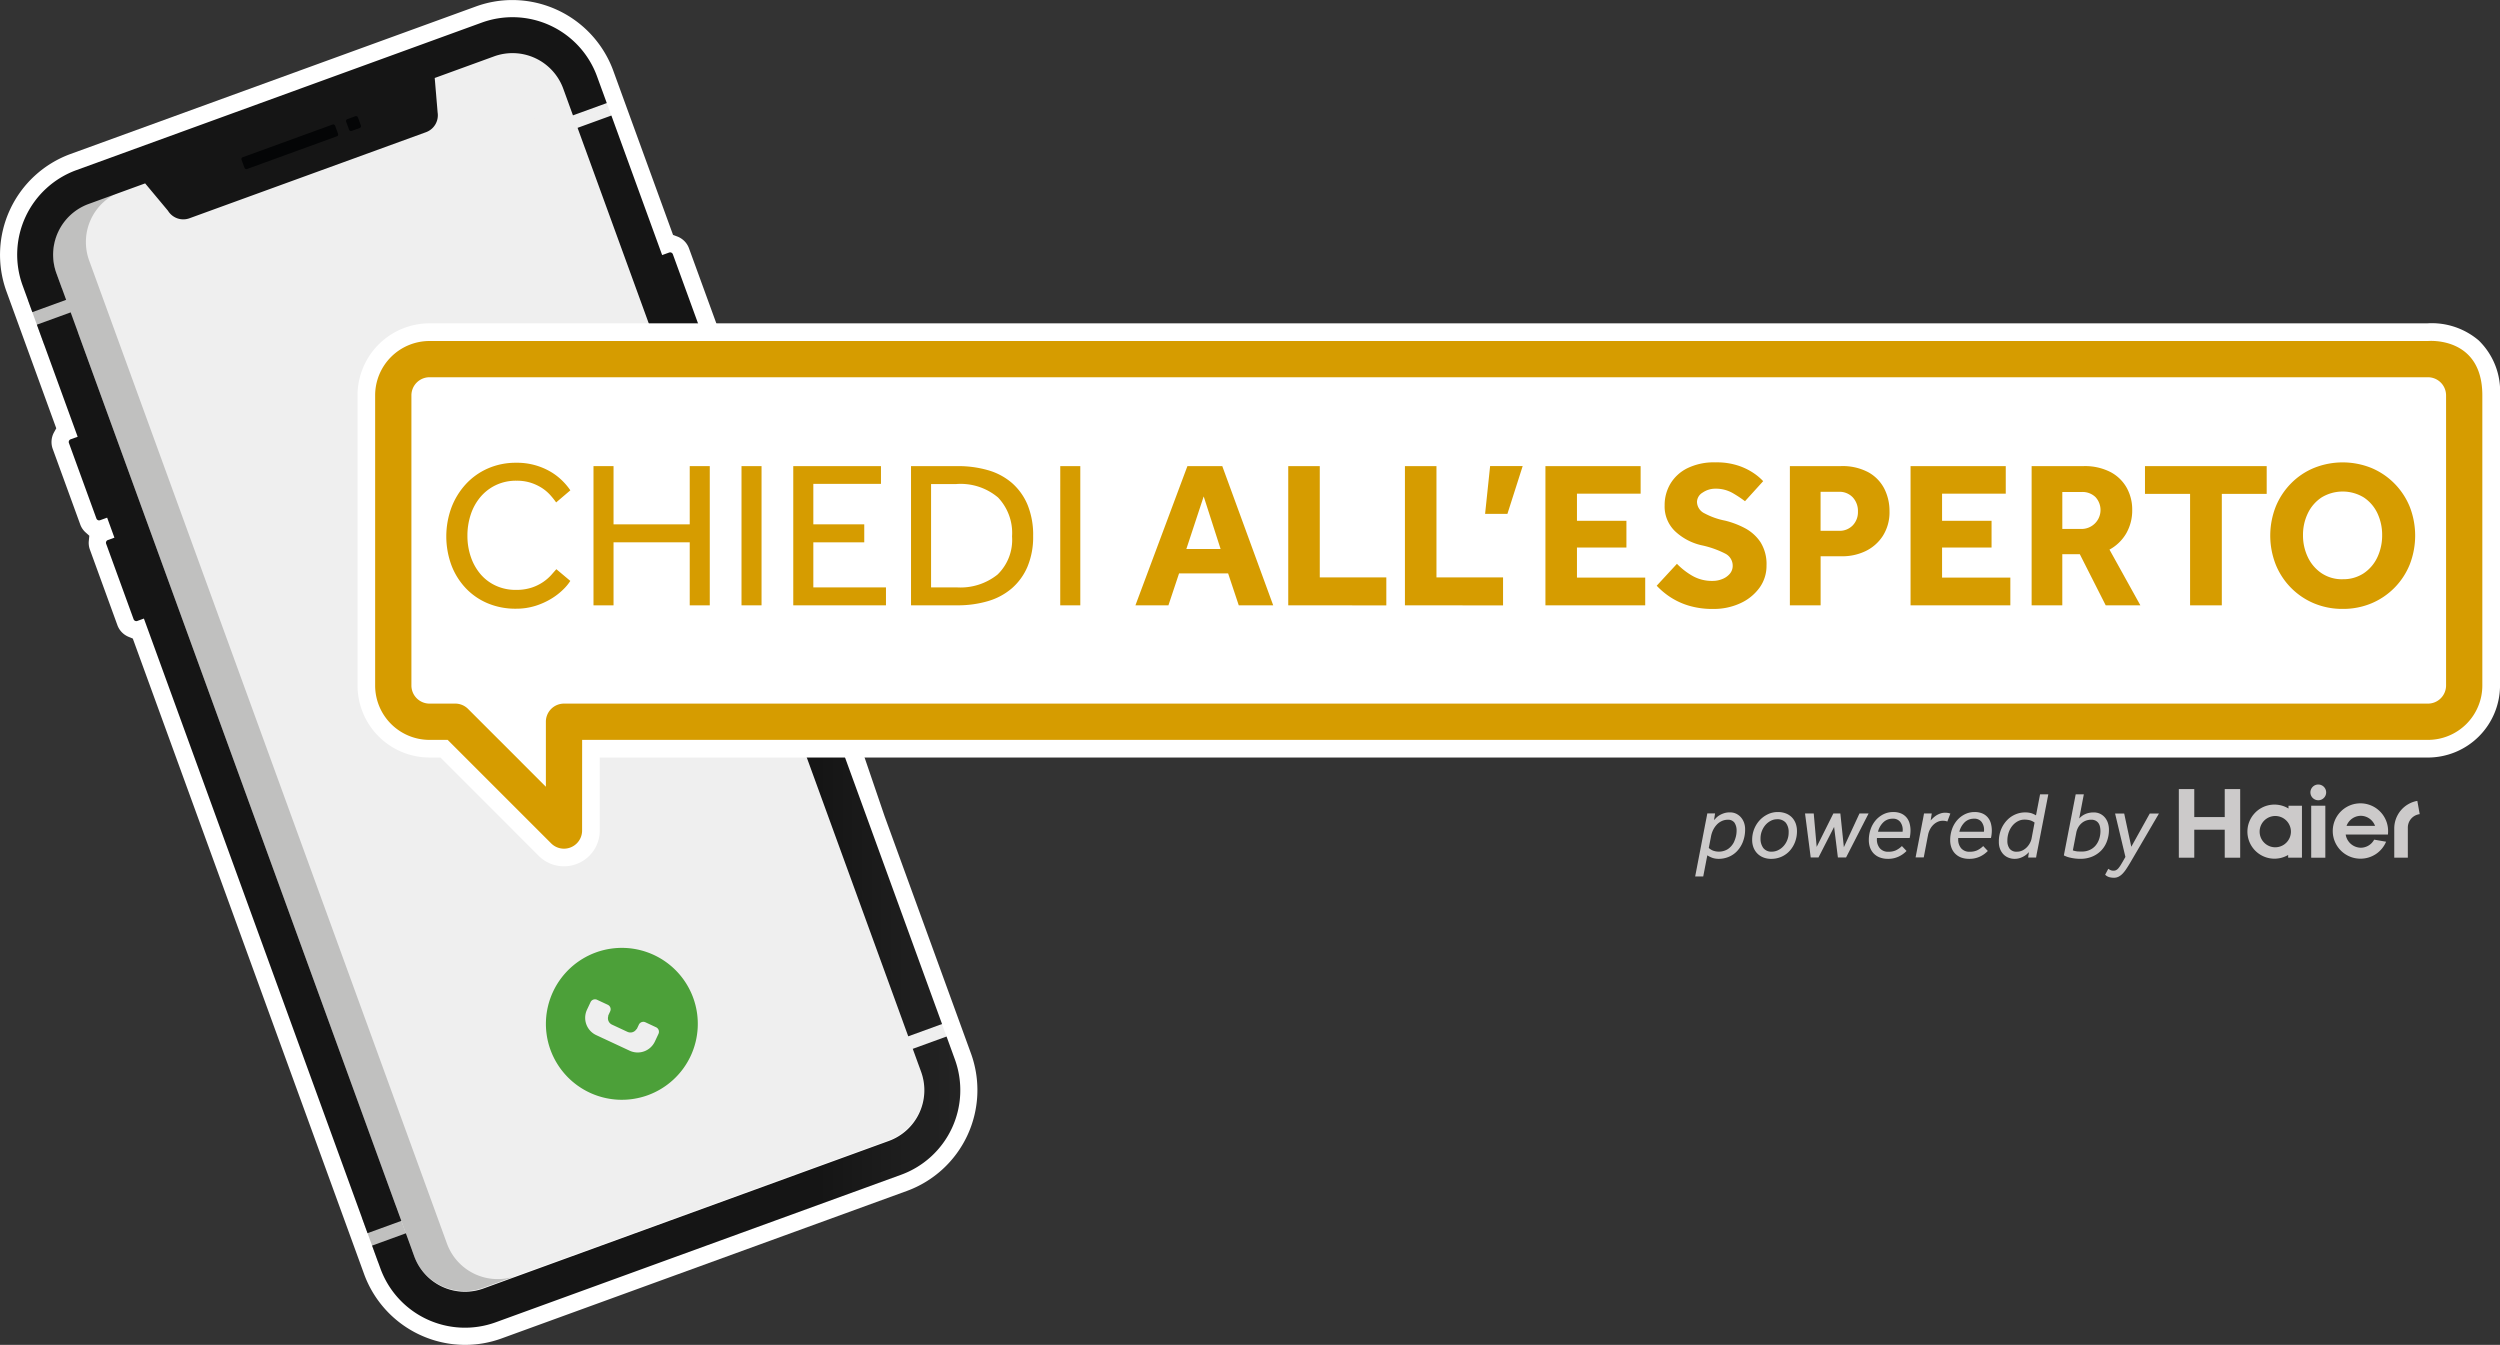 <svg xmlns="http://www.w3.org/2000/svg" xmlns:xlink="http://www.w3.org/1999/xlink" width="294.774" height="158.575" viewBox="0 0 294.774 158.575"><rect x="0" y="0" width="294.774" height="158.575" fill="#333333" stroke="none"/><defs><style>.a{fill:#cccaca;}.b{fill:#fff;}.c{fill:#c0c0bf;}.d{fill:#efefef;}.e{fill:url(#a);}.f{fill:#040506;}.g{fill:#4ca039;}.h{fill:#d69c00;}</style><linearGradient id="a" x1="0.867" y1="7.029" x2="1.537" y2="7.029" gradientUnits="objectBoundingBox"><stop offset="0" stop-color="#151515"/><stop offset="1" stop-color="#555"/><stop offset="1" stop-color="#fb9d27"/></linearGradient></defs><g transform="translate(0 0)"><g transform="translate(199.871 92.502)"><g transform="translate(57.033)"><path class="a" d="M291.681,128.938c.01-.114.018-.228.018-.344a3.263,3.263,0,1,0-3.263,3.19,3.264,3.264,0,0,0,3.027-2l-1.406-.246a1.8,1.8,0,0,1-1.574.954,1.831,1.831,0,0,1-1.784-1.556Zm-3.2-2.21a1.811,1.811,0,0,1,1.68,1.187H286.8A1.815,1.815,0,0,1,288.483,126.728Z" transform="translate(-267.024 -123.039)"/><rect class="a" width="1.666" height="6.131" transform="translate(15.609 2.499)"/><path class="a" d="M285.082,124.489a.928.928,0,1,0,.931.928.929.929,0,0,0-.931-.928" transform="translate(-268.641 -124.489)"/><path class="a" d="M283.566,124.7V128h-3.591v-3.3h-1.821v8.091h1.821v-3.3h3.591v3.3h1.822V124.7Z" transform="translate(-278.153 -124.162)"/><path class="a" d="M286.134,125.539v.328a3.189,3.189,0,1,0-.039,5.476v.318h1.626v-6.122Zm-1.577,4.9a1.845,1.845,0,1,1,1.864-1.843A1.852,1.852,0,0,1,284.557,130.438Z" transform="translate(-273.203 -123.037)"/><path class="a" d="M290.7,125.235a3.3,3.3,0,0,0-2.72,3.213v3.487h1.6v-3.555a1.6,1.6,0,0,1,1.4-1.58Z" transform="translate(-262.578 -123.306)"/></g><g transform="translate(0 1.156)"><path class="a" d="M257.31,127.013c.047-.233.085-.432.119-.6s.065-.346.1-.533h.915l-.124.783c.067-.067.153-.153.253-.259a1.948,1.948,0,0,1,.372-.295,2.546,2.546,0,0,1,.532-.246,2.157,2.157,0,0,1,.719-.106,1.693,1.693,0,0,1,.745.16,1.764,1.764,0,0,1,.564.437,1.941,1.941,0,0,1,.357.626,2.188,2.188,0,0,1,.124.732,3.962,3.962,0,0,1-.287,1.58,3.309,3.309,0,0,1-.727,1.1,2.813,2.813,0,0,1-.987.636,3.038,3.038,0,0,1-1.073.207,2.349,2.349,0,0,1-.737-.1,3.117,3.117,0,0,1-.646-.313l-.481,2.492h-.951Zm.393,2.937a1.6,1.6,0,0,0,.525.323,2.014,2.014,0,0,0,1.737-.194,2.189,2.189,0,0,0,.7-.809,3.979,3.979,0,0,0,.217-.6,2.788,2.788,0,0,0,.1-.726,1.676,1.676,0,0,0-.246-.967.917.917,0,0,0-.8-.352,1.62,1.62,0,0,0-.683.147,1.886,1.886,0,0,0-.587.411,2.561,2.561,0,0,0-.447.639,2.979,2.979,0,0,0-.261.814Z" transform="translate(-256.092 -123.627)"/><path class="a" d="M261.721,125.744a2.611,2.611,0,0,1,.926.158,1.993,1.993,0,0,1,.711.452,2.04,2.04,0,0,1,.458.714,2.617,2.617,0,0,1,.16.933,3.544,3.544,0,0,1-.228,1.28,3.294,3.294,0,0,1-.631,1.039,2.9,2.9,0,0,1-.962.693,2.946,2.946,0,0,1-1.228.251,2.429,2.429,0,0,1-.91-.163,2.042,2.042,0,0,1-.706-.458,2.065,2.065,0,0,1-.458-.708,2.489,2.489,0,0,1-.16-.918,3.441,3.441,0,0,1,.233-1.256,3.325,3.325,0,0,1,.649-1.044,3.165,3.165,0,0,1,.962-.708A2.684,2.684,0,0,1,261.721,125.744Zm-.114.851a1.544,1.544,0,0,0-.7.173,2.134,2.134,0,0,0-.621.473,2.4,2.4,0,0,0-.439.721,2.359,2.359,0,0,0-.168.9,1.827,1.827,0,0,0,.323,1.117,1.189,1.189,0,0,0,1.016.437,1.673,1.673,0,0,0,.721-.168,2.071,2.071,0,0,0,.631-.465,2.275,2.275,0,0,0,.452-.714,2.376,2.376,0,0,0,.173-.923,1.759,1.759,0,0,0-.334-1.138A1.274,1.274,0,0,0,261.608,126.595Z" transform="translate(-251.967 -123.655)"/><path class="a" d="M261.105,125.809h1.026l.346,3.942,1.967-3.942h.825l.414,3.976,1.843-3.976H268.6L265.942,131h-.962l-.447-3.606L262.69,131h-.915Z" transform="translate(-248.145 -123.552)"/><path class="a" d="M266.9,125.744a2.282,2.282,0,0,1,.931.173,1.753,1.753,0,0,1,.633.47,1.88,1.88,0,0,1,.357.693,3.073,3.073,0,0,1,.111.843,4,4,0,0,1-.1.882h-3.855a.817.817,0,0,0-.01.1v.067a1.582,1.582,0,0,0,.341,1.034,1.254,1.254,0,0,0,1.034.419,2.059,2.059,0,0,0,.858-.163,2.6,2.6,0,0,0,.716-.507l.548.579a3.134,3.134,0,0,1-.923.659,2.877,2.877,0,0,1-1.267.269,2.629,2.629,0,0,1-.977-.168,2.007,2.007,0,0,1-.706-.463,1.953,1.953,0,0,1-.429-.7,2.579,2.579,0,0,1-.145-.871,3.873,3.873,0,0,1,.212-1.29,3.278,3.278,0,0,1,.6-1.057,2.955,2.955,0,0,1,.91-.708A2.556,2.556,0,0,1,266.9,125.744Zm1.1,2.324a.615.615,0,0,1,.008-.1c0-.028.005-.062.005-.1a1.535,1.535,0,0,0-.292-.954,1.038,1.038,0,0,0-.892-.385,1.54,1.54,0,0,0-1.083.408,2.319,2.319,0,0,0-.649,1.132Z" transform="translate(-243.535 -123.655)"/><path class="a" d="M266.941,126.919c.044-.217.083-.406.111-.564s.059-.328.09-.5h.915l-.135.827c.075-.083.166-.176.274-.279a2.642,2.642,0,0,1,.375-.3,2.2,2.2,0,0,1,.476-.233,1.7,1.7,0,0,1,.6-.1,1.805,1.805,0,0,1,.333.028,1.568,1.568,0,0,1,.269.072l-.357.938a1.4,1.4,0,0,0-.259-.072,1.634,1.634,0,0,0-.29-.018,1.392,1.392,0,0,0-.608.134,1.828,1.828,0,0,0-.514.364,2.036,2.036,0,0,0-.38.525,2.4,2.4,0,0,0-.217.618l-.514,2.681h-.962Z" transform="translate(-240.153 -123.6)"/><path class="a" d="M270.6,125.744a2.287,2.287,0,0,1,.933.173,1.721,1.721,0,0,1,.631.47,1.848,1.848,0,0,1,.359.693,3.178,3.178,0,0,1,.111.843,3.982,3.982,0,0,1-.1.882h-3.855a.513.513,0,0,0-.01.1v.067a1.582,1.582,0,0,0,.341,1.034,1.252,1.252,0,0,0,1.031.419,2.063,2.063,0,0,0,.861-.163,2.632,2.632,0,0,0,.716-.507l.545.579a3.118,3.118,0,0,1-.92.659,2.881,2.881,0,0,1-1.269.269A2.63,2.63,0,0,1,269,131.1a2,2,0,0,1-.7-.463,1.953,1.953,0,0,1-.429-.7,2.519,2.519,0,0,1-.145-.871,3.868,3.868,0,0,1,.212-1.29,3.187,3.187,0,0,1,.6-1.057,2.926,2.926,0,0,1,.91-.708A2.546,2.546,0,0,1,270.6,125.744Zm1.107,2.324c0-.036,0-.07.005-.1a.582.582,0,0,0,.008-.1,1.534,1.534,0,0,0-.292-.954,1.041,1.041,0,0,0-.892-.385,1.546,1.546,0,0,0-1.086.408,2.336,2.336,0,0,0-.646,1.132Z" transform="translate(-237.651 -123.655)"/><path class="a" d="M273.487,131.751c-.052.059-.127.134-.223.225a2.171,2.171,0,0,1-.364.261,2.447,2.447,0,0,1-.491.217,1.948,1.948,0,0,1-.608.09,1.909,1.909,0,0,1-.711-.134,1.687,1.687,0,0,1-.592-.385,1.906,1.906,0,0,1-.4-.62,2.189,2.189,0,0,1-.152-.838,3.77,3.77,0,0,1,.308-1.6,3.47,3.47,0,0,1,.76-1.083,2.942,2.942,0,0,1,.982-.62,2.85,2.85,0,0,1,.967-.194,2.821,2.821,0,0,1,.783.083,2.7,2.7,0,0,1,.579.264l.481-2.482h.972l-1.228,6.323c-.047.23-.085.429-.119.6s-.065.346-.093.53H273.4Zm.669-3.485a1.694,1.694,0,0,0-.558-.274,2.608,2.608,0,0,0-.659-.072,1.59,1.59,0,0,0-.719.173,2.105,2.105,0,0,0-.639.5,2.554,2.554,0,0,0-.458.789,2.984,2.984,0,0,0-.173,1.034,1.511,1.511,0,0,0,.264.931,1,1,0,0,0,.853.354,1.475,1.475,0,0,0,.683-.158,1.879,1.879,0,0,0,.52-.39,2.159,2.159,0,0,0,.352-.5,1.88,1.88,0,0,0,.178-.491Z" transform="translate(-234.132 -124.936)"/><path class="a" d="M274.306,124.936h.959l-.546,2.849a2.667,2.667,0,0,1,.256-.24,1.917,1.917,0,0,1,.364-.233,2.072,2.072,0,0,1,.478-.173,2.478,2.478,0,0,1,.61-.067,1.707,1.707,0,0,1,.771.165,1.743,1.743,0,0,1,.563.447,1.93,1.93,0,0,1,.346.644,2.485,2.485,0,0,1,.119.765,3.837,3.837,0,0,1-.248,1.406,3.121,3.121,0,0,1-.69,1.091,3.216,3.216,0,0,1-1.063.7,3.552,3.552,0,0,1-1.362.251,5.021,5.021,0,0,1-1.145-.124,3.045,3.045,0,0,1-.809-.279Zm-.336,6.613a2.513,2.513,0,0,0,.53.119q.221.015.52.016a2.235,2.235,0,0,0,.928-.184,1.923,1.923,0,0,0,.693-.514,2.355,2.355,0,0,0,.429-.77,2.888,2.888,0,0,0,.153-.944,2.411,2.411,0,0,0-.057-.525,1.131,1.131,0,0,0-.183-.424.925.925,0,0,0-.336-.284,1.08,1.08,0,0,0-.507-.109,1.737,1.737,0,0,0-.682.129,1.673,1.673,0,0,0-.525.346,1.872,1.872,0,0,0-.365.491,2.086,2.086,0,0,0-.194.564Z" transform="translate(-229.432 -124.936)"/><path class="a" d="M275.161,132.334a1.68,1.68,0,0,0,.264.155.853.853,0,0,0,.362.067.684.684,0,0,0,.3-.067.92.92,0,0,0,.269-.222,3.386,3.386,0,0,0,.284-.4c.1-.163.217-.365.352-.6l.189-.336-1.218-5.116h1.073l.838,3.922,2.179-3.922h1.083l-3.374,5.775c-.163.277-.318.525-.463.742a4.054,4.054,0,0,1-.442.566,1.8,1.8,0,0,1-.476.362,1.192,1.192,0,0,1-.551.129,2.151,2.151,0,0,1-.561-.072,1.166,1.166,0,0,1-.478-.284Z" transform="translate(-226.445 -123.552)"/></g></g><g transform="translate(0 0)"><path class="b" d="M265.642,133.83l-.2-.9a2.689,2.689,0,0,0-.085-.29L260.022,118a2.348,2.348,0,0,0-1.225-1.339c-.052-.026-.106-.047-.16-.067l-.5-.189-7.058-19.392a12.7,12.7,0,0,0-11.892-8.3,12.56,12.56,0,0,0-4.291.757l-47.816,17.4a12.662,12.662,0,0,0-7.546,16.183l5.879,16.155-.256.463a2.368,2.368,0,0,0-.163,1.965l3.242,8.9a2.312,2.312,0,0,0,.638.951l.437.393-.059.587a2.306,2.306,0,0,0,.129,1.05l3.239,8.9a2.351,2.351,0,0,0,1.225,1.337c.039.018.078.036.116.052l.476.194,27.29,74.982a12.7,12.7,0,0,0,11.895,8.3,12.573,12.573,0,0,0,4.291-.757l47.816-17.4a12.662,12.662,0,0,0,7.544-16.183l-10.2-28.021" transform="translate(-178.779 -88.708)"/><g transform="translate(2.024 2.024)"><rect class="c" width="6.211" height="5.647" transform="translate(40.644 141.544) rotate(-20)"/><rect class="d" width="8.574" height="5.647" transform="translate(100.323 119.822) rotate(-20)"/><path class="d" d="M283.534,211.212a6.365,6.365,0,0,1-3.8,8.151l-47.814,17.4a6.367,6.367,0,0,1-8.151-3.8L181.575,117.04a6.365,6.365,0,0,1,3.8-8.151l6.67-2.428,2.689,3.224a2.123,2.123,0,0,0,2.536.892l27.892-10.152a2.124,2.124,0,0,0,1.37-2.314l-.344-4.077,7-2.549a6.367,6.367,0,0,1,8.151,3.8Z" transform="translate(-176.979 -86.937)"/><rect class="c" width="6.211" height="5.647" transform="translate(1.271 33.365) rotate(-20)"/><rect class="d" width="8.574" height="5.647" transform="translate(60.95 11.644) rotate(-20)"/><g transform="translate(4.212 20.535)"><path class="c" d="M227.659,221.512,185.466,105.585a6.366,6.366,0,0,1,3.8-8.151l-3.891,1.417a6.365,6.365,0,0,0-3.8,8.151l42.193,115.926a6.367,6.367,0,0,0,8.151,3.8l3.891-1.417A6.365,6.365,0,0,1,227.659,221.512Z" transform="translate(-181.192 -97.434)"/></g><path class="e" d="M256.875,117.448l5.331,14.643a.344.344,0,0,1-.2.437l-.83.3,27.437,75.382-3.984,1.45-38.99-107.119,3.986-1.45,5.987,16.452.83-.3A.34.34,0,0,1,256.875,117.448Zm-72.691,2.221a6.367,6.367,0,0,1,3.8-8.151l6.667-2.428,2.691,3.224a2.118,2.118,0,0,0,2.536.889l27.892-10.15a2.124,2.124,0,0,0,1.37-2.314l-.344-4.077,7-2.549a6.367,6.367,0,0,1,8.151,3.8l1.148,3.157,3.986-1.45-1.15-3.157A10.611,10.611,0,0,0,234.35,90.13l-47.814,17.4a10.612,10.612,0,0,0-6.336,13.585l1.15,3.157,3.984-1.45Zm36.689,113.2,3.984-1.45L185.87,124.3l-3.984,1.45,4.809,13.216-.83.3a.341.341,0,0,0-.2.437l3.239,8.9a.339.339,0,0,0,.437.2l.83-.3.858,2.36-.776.282a.339.339,0,0,0-.2.437l3.239,8.9a.34.34,0,0,0,.437.2l.776-.282Zm65.272-19.025a6.367,6.367,0,0,1-3.8,8.151l-47.811,17.4a6.37,6.37,0,0,1-8.154-3.8l-.985-2.709-3.984,1.45.985,2.707a10.612,10.612,0,0,0,13.588,6.336l47.811-17.4a10.612,10.612,0,0,0,6.336-13.588l-.985-2.707-3.984,1.45Z" transform="translate(-179.562 -89.491)"/><g transform="translate(26.377 11.599)"><rect class="f" width="1.479" height="1.479" rx="0.219" transform="translate(12.333 0.506) rotate(-20)"/><rect class="f" width="11.741" height="1.479" rx="0.219" transform="translate(0 4.995) rotate(-20)"/></g></g><g transform="translate(64.364 111.763)"><path class="g" d="M204.216,143.957a8.956,8.956,0,1,0,5.354-11.476,8.968,8.968,0,0,0-5.354,11.476Zm5.5-5.894,1.259.587a.581.581,0,0,1,.282.776l-.209.452a.255.255,0,0,0-.018.124.826.826,0,0,0,.44.988l1.83.853a.828.828,0,0,0,1.042-.3.241.241,0,0,0,.083-.093l.212-.452a.586.586,0,0,1,.776-.284l1.256.587a.585.585,0,0,1,.284.778l-.422.9a2.241,2.241,0,0,1-2.978,1.086l-3.948-1.841a2.247,2.247,0,0,1-1.086-2.981l.422-.9a.581.581,0,0,1,.776-.282Zm0,0" transform="translate(-203.676 -131.94)"/></g><path class="b" d="M445.193,105.48a8.544,8.544,0,0,0-6.065-2.016H203.581a8.5,8.5,0,0,0-8.495,8.495v34.205a8.5,8.5,0,0,0,8.495,8.495h1.275l11.59,11.59a4.2,4.2,0,0,0,2.983,1.236h0a4.219,4.219,0,0,0,4.219-4.219v-8.606H439.206a8.506,8.506,0,0,0,8.5-8.495V111.959A8.357,8.357,0,0,0,445.193,105.48Z" transform="translate(-152.929 -65.34)"/><g transform="translate(44.238 40.195)"><path class="h" d="M220.293,151.3H437.93a6.412,6.412,0,0,0,6.414-6.411V110.68c0-7.014-6.414-6.411-6.414-6.411H202.3a6.412,6.412,0,0,0-6.414,6.411v34.205A6.412,6.412,0,0,0,202.3,151.3h2.138l12.2,12.2a2.137,2.137,0,0,0,3.65-1.51ZM202.3,147.023a2.139,2.139,0,0,1-2.138-2.138V110.68a2.139,2.139,0,0,1,2.138-2.138H437.93a2.139,2.139,0,0,1,2.138,2.138v34.205a2.139,2.139,0,0,1-2.138,2.138H218.155a2.137,2.137,0,0,0-2.138,2.135v7.668l-9.177-9.178a2.137,2.137,0,0,0-1.512-.626Z" transform="translate(-195.891 -104.256)"/></g><g transform="translate(52.624 54.515)"><path class="h" d="M213.757,123.746a5.687,5.687,0,0,1-.838,1.011,7.664,7.664,0,0,1-1.378,1.07,8.616,8.616,0,0,1-1.872.851,7.581,7.581,0,0,1-2.337.344,8.4,8.4,0,0,1-3.325-.641,7.627,7.627,0,0,1-2.583-1.784,8.158,8.158,0,0,1-1.688-2.707,9.85,9.85,0,0,1,0-6.784,8.572,8.572,0,0,1,1.688-2.756,7.8,7.8,0,0,1,2.6-1.859,8.165,8.165,0,0,1,3.361-.677,7.788,7.788,0,0,1,4.147,1.119,7.037,7.037,0,0,1,1.329,1.047,7.679,7.679,0,0,1,.9,1.083l-1.675,1.427a9.856,9.856,0,0,0-.7-.874,4.941,4.941,0,0,0-.972-.825,5.7,5.7,0,0,0-1.306-.615,5.393,5.393,0,0,0-1.7-.246,5.527,5.527,0,0,0-2.425.517,5.438,5.438,0,0,0-1.82,1.4,6.173,6.173,0,0,0-1.145,2.068,7.845,7.845,0,0,0-.393,2.51,7.541,7.541,0,0,0,.406,2.5,6.194,6.194,0,0,0,1.145,2.032,5.209,5.209,0,0,0,1.8,1.352,5.521,5.521,0,0,0,2.363.494,5.746,5.746,0,0,0,1.908-.284,5.408,5.408,0,0,0,1.352-.677,5.274,5.274,0,0,0,.913-.8c.238-.271.437-.5.6-.677Z" transform="translate(-199.135 -109.765)"/><path class="h" d="M205.848,109.967h2.363v6.866h8.984v-6.866h2.363v16.416h-2.363v-7.433h-8.984v7.433h-2.363Z" transform="translate(-188.493 -109.522)"/><path class="h" d="M212.6,109.967h2.363v16.416H212.6Z" transform="translate(-177.793 -109.522)"/><path class="h" d="M214.959,109.967H225.3v2.091h-7.975v4.775h6.005v2.117h-6.005v5.318h8.565v2.115h-10.93Z" transform="translate(-174.05 -109.522)"/><path class="h" d="M220.33,109.967h5.489a12.666,12.666,0,0,1,3.58.478,7.492,7.492,0,0,1,2.821,1.5,7.016,7.016,0,0,1,1.846,2.572,9.354,9.354,0,0,1,.664,3.692,9.044,9.044,0,0,1-.664,3.606,7.011,7.011,0,0,1-1.846,2.559,7.574,7.574,0,0,1-2.831,1.515,12.533,12.533,0,0,1-3.6.491H220.33Zm5.414,14.3a6.985,6.985,0,0,0,4.788-1.515,5.687,5.687,0,0,0,1.711-4.493,6.077,6.077,0,0,0-1.649-4.589,6.835,6.835,0,0,0-4.922-1.59h-2.978v12.187Z" transform="translate(-165.536 -109.522)"/><path class="h" d="M227.137,109.967H229.5v16.416h-2.366Z" transform="translate(-154.746 -109.522)"/><path class="h" d="M230.565,126.383l6.13-16.416h4.111l6.005,16.416h-4.061l-1.254-3.764H235.71l-1.254,3.764Zm6.005-6.644h4.038l-1.993-6.2Z" transform="translate(-149.312 -109.522)"/><path class="h" d="M237.535,126.383V109.967h3.718v13.12H249.1v3.3Z" transform="translate(-138.263 -109.522)"/><path class="h" d="M242.857,126.383V109.967h3.718v13.12h7.851v3.3Z" transform="translate(-129.826 -109.522)"/><path class="h" d="M246.513,115.6l.592-5.636h3.839l-1.8,5.636Z" transform="translate(-124.03 -109.522)"/><path class="h" d="M249.265,126.383V109.967H260.49v3.247h-7.507v3.2h5.832v3.151h-5.832v3.544h8.048v3.273Z" transform="translate(-119.668 -109.522)"/><path class="h" d="M254.34,124.342l2.386-2.583a8.331,8.331,0,0,0,1.711,1.352,4.625,4.625,0,0,0,2.5.664,2.991,2.991,0,0,0,1.107-.209,2.238,2.238,0,0,0,.9-.615,1.432,1.432,0,0,0,.357-.972,1.591,1.591,0,0,0-.887-1.427,11.237,11.237,0,0,0-2.808-.985,6.71,6.71,0,0,1-3.1-1.649,4.032,4.032,0,0,1-1.23-3.051,4.914,4.914,0,0,1,.664-2.523,4.82,4.82,0,0,1,1.993-1.846,7.122,7.122,0,0,1,3.348-.7,8.053,8.053,0,0,1,2.818.432,7.421,7.421,0,0,1,1.833.946,6.416,6.416,0,0,1,.962.838l-2.143,2.363a14.2,14.2,0,0,0-1.427-.946,3.986,3.986,0,0,0-2.091-.53,2.588,2.588,0,0,0-1.466.455,1.317,1.317,0,0,0-.677,1.1,1.536,1.536,0,0,0,.887,1.352,8.613,8.613,0,0,0,2.438.863,10.17,10.17,0,0,1,2.327.884,5.038,5.038,0,0,1,1.833,1.649,4.849,4.849,0,0,1,.713,2.758,4.382,4.382,0,0,1-.838,2.634,5.694,5.694,0,0,1-2.265,1.82,7.459,7.459,0,0,1-3.2.664,9.665,9.665,0,0,1-2.88-.393,8.38,8.38,0,0,1-2.192-1.021A8.92,8.92,0,0,1,254.34,124.342Z" transform="translate(-111.623 -109.795)"/><path class="h" d="M260.414,126.383V109.967H266.4a6.437,6.437,0,0,1,3.312.75,4.641,4.641,0,0,1,1.859,1.957,5.806,5.806,0,0,1,.589,2.585,5.194,5.194,0,0,1-.788,2.939,5,5,0,0,1-2.055,1.8,6.319,6.319,0,0,1-2.743.6h-2.536v5.783Zm3.619-8.787H266.2a2.146,2.146,0,0,0,1.624-.639,2.248,2.248,0,0,0,.615-1.626,2.354,2.354,0,0,0-.615-1.686,2.158,2.158,0,0,0-1.65-.651h-2.14Z" transform="translate(-101.994 -109.522)"/><path class="h" d="M265.918,126.383V109.967h11.225v3.247h-7.51v3.2h5.835v3.151h-5.835v3.544h8.05v3.273Z" transform="translate(-93.269 -109.522)"/><path class="h" d="M271.44,126.383V109.967h6.1a6.588,6.588,0,0,1,3.2.7,4.693,4.693,0,0,1,1.921,1.872,5.265,5.265,0,0,1,.639,2.572,5.414,5.414,0,0,1-.7,2.779,5.111,5.111,0,0,1-1.98,1.921l3.643,6.572h-4.087l-3.053-6.029h-2.066v6.029Zm3.619-9.007h2.288a2.238,2.238,0,0,0,1.613-3.767,2.2,2.2,0,0,0-1.613-.592h-2.288Z" transform="translate(-84.516 -109.522)"/><path class="h" d="M281.928,126.383V113.24H276.61v-3.273h14.351v3.273h-5.292v13.143Z" transform="translate(-76.32 -109.522)"/><path class="h" d="M290.865,127.075a8.613,8.613,0,0,1-3.371-.651,8.337,8.337,0,0,1-4.529-4.591,9.347,9.347,0,0,1,0-6.8,8.425,8.425,0,0,1,1.8-2.745,8.138,8.138,0,0,1,2.72-1.833,9.055,9.055,0,0,1,6.758,0,8.321,8.321,0,0,1,2.72,1.833,8.418,8.418,0,0,1,1.81,2.745,9.382,9.382,0,0,1,0,6.8,8.337,8.337,0,0,1-4.529,4.591A8.626,8.626,0,0,1,290.865,127.075Zm0-3.5a4.329,4.329,0,0,0,2.5-.714,4.633,4.633,0,0,0,1.6-1.895,6.047,6.047,0,0,0,.553-2.585,5.965,5.965,0,0,0-.553-2.572,4.576,4.576,0,0,0-1.6-1.869,4.791,4.791,0,0,0-5,0,4.647,4.647,0,0,0-1.613,1.869,5.828,5.828,0,0,0-.566,2.572,5.908,5.908,0,0,0,.566,2.585,4.7,4.7,0,0,0,1.613,1.895A4.32,4.32,0,0,0,290.865,123.579Z" transform="translate(-67.264 -109.795)"/></g></g></g></svg>